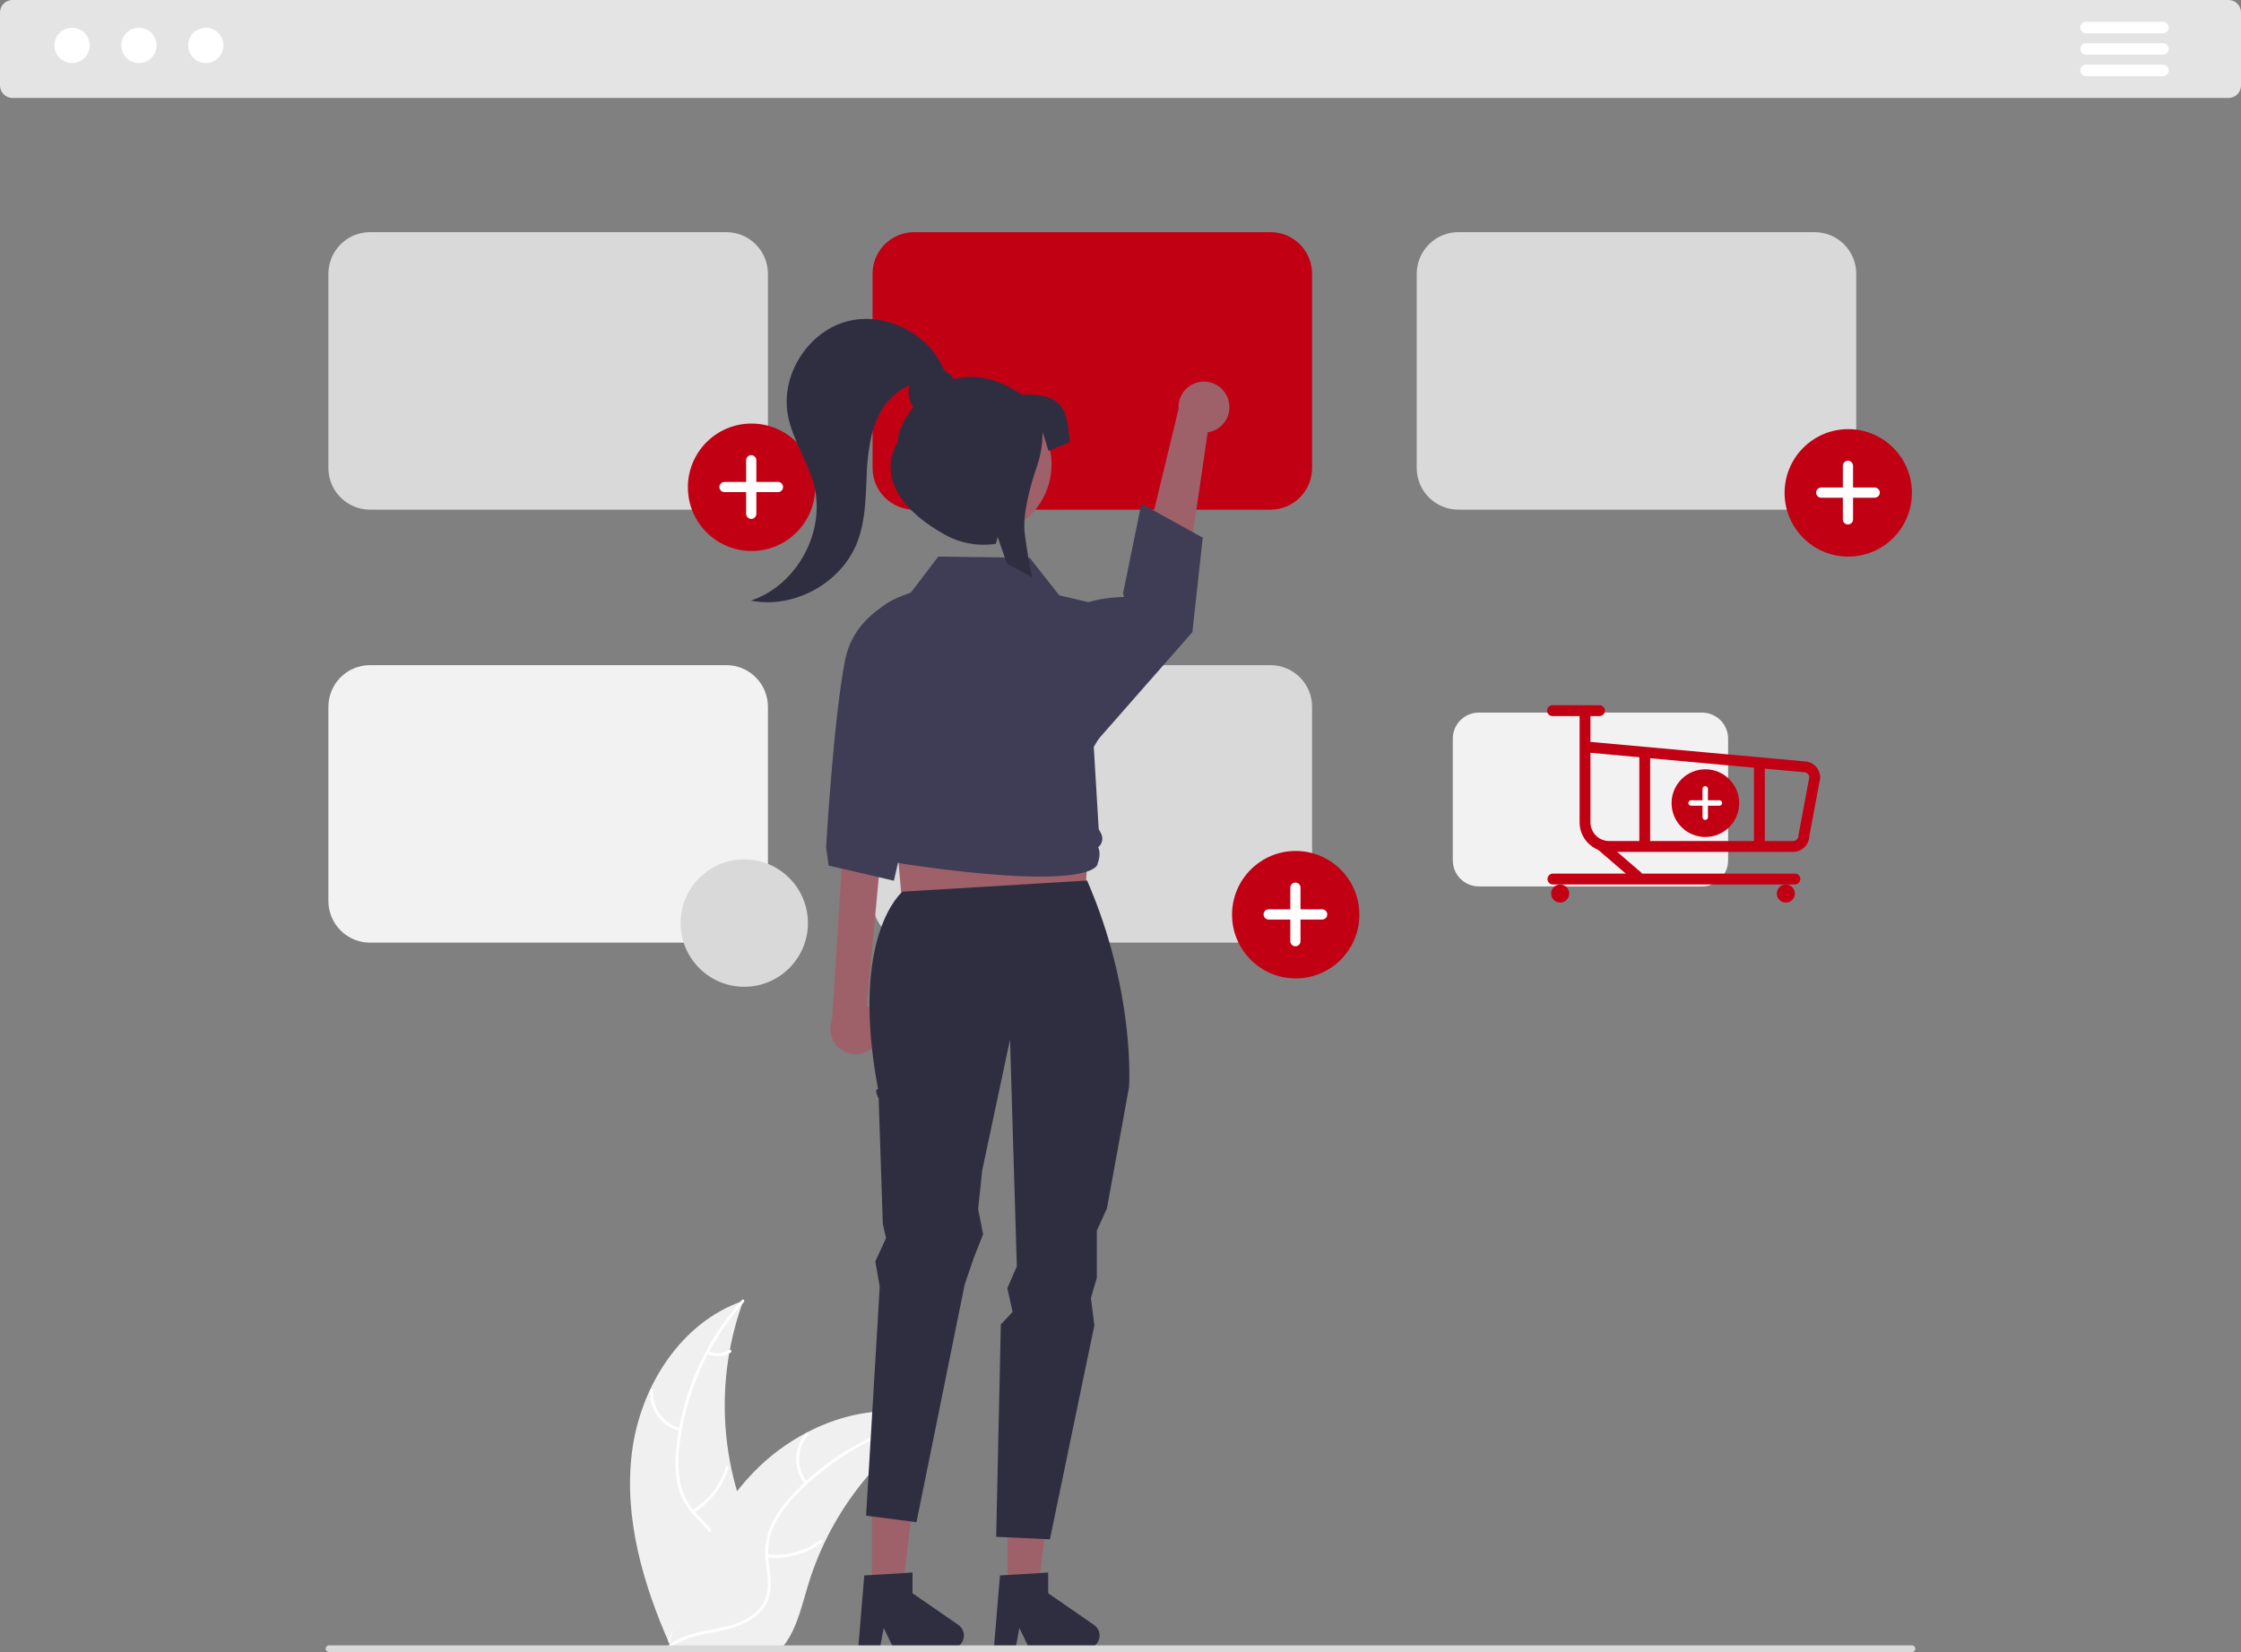 <svg width="586" height="432" viewBox="0 0 586 432" fill="none" xmlns="http://www.w3.org/2000/svg">
<rect x="0" y="0" width="586" height="432" fill="#808080" stroke="none"/>
<g clip-path="url(#clip0_953_104)">
<path d="M582.754 25.613H3.246C2.385 25.613 1.56 25.27 0.952 24.661C0.343 24.051 0.001 23.226 0 22.364V3.249C0.001 2.388 0.343 1.562 0.952 0.953C1.56 0.344 2.385 0.001 3.246 0H582.754C583.615 0.001 584.44 0.344 585.048 0.953C585.657 1.562 585.999 2.388 586 3.249V22.364C585.999 23.226 585.657 24.051 585.048 24.661C584.44 25.27 583.615 25.613 582.754 25.613Z" fill="#E4E4E4"/>
<path d="M18.838 16.488C21.383 16.488 23.447 14.422 23.447 11.874C23.447 9.326 21.383 7.261 18.838 7.261C16.293 7.261 14.229 9.326 14.229 11.874C14.229 14.422 16.293 16.488 18.838 16.488Z" fill="white"/>
<path d="M36.33 16.488C38.876 16.488 40.939 14.422 40.939 11.874C40.939 9.326 38.876 7.261 36.33 7.261C33.785 7.261 31.722 9.326 31.722 11.874C31.722 14.422 33.785 16.488 36.33 16.488Z" fill="white"/>
<path d="M53.824 16.488C56.369 16.488 58.432 14.422 58.432 11.874C58.432 9.326 56.369 7.261 53.824 7.261C51.278 7.261 49.215 9.326 49.215 11.874C49.215 14.422 51.278 16.488 53.824 16.488Z" fill="white"/>
<path d="M565.615 8.699H545.472C545.077 8.698 544.698 8.54 544.419 8.26C544.14 7.98 543.983 7.601 543.983 7.205C543.983 6.81 544.14 6.43 544.419 6.15C544.698 5.87 545.077 5.712 545.472 5.711H565.615C566.011 5.711 566.39 5.868 566.67 6.148C566.95 6.427 567.108 6.806 567.108 7.202C567.109 7.598 566.953 7.978 566.674 8.259C566.395 8.539 566.016 8.698 565.621 8.699H565.615Z" fill="white"/>
<path d="M565.615 14.3H545.472C545.077 14.3 544.698 14.142 544.419 13.862C544.14 13.582 543.983 13.202 543.983 12.807C543.983 12.411 544.14 12.032 544.419 11.752C544.698 11.472 545.077 11.314 545.472 11.313H565.615C566.011 11.313 566.39 11.47 566.67 11.749C566.95 12.029 567.108 12.408 567.108 12.804C567.109 13.2 566.953 13.58 566.674 13.86C566.395 14.141 566.016 14.299 565.621 14.3H565.615Z" fill="white"/>
<path d="M565.615 19.901H545.472C545.076 19.901 544.697 19.744 544.417 19.464C544.137 19.184 543.98 18.804 543.98 18.408C543.98 18.012 544.137 17.632 544.417 17.352C544.697 17.071 545.076 16.914 545.472 16.914H565.615C566.011 16.913 566.391 17.07 566.671 17.35C566.951 17.629 567.109 18.009 567.11 18.405C567.111 18.801 566.954 19.181 566.675 19.462C566.396 19.743 566.016 19.901 565.621 19.901H565.615Z" fill="white"/>
<path d="M165.239 379.834C167.372 362.669 177.998 345.756 194.351 340.17C187.902 357.838 187.903 377.22 194.355 394.887C196.868 401.692 200.371 408.998 198.007 415.856C196.536 420.123 192.939 423.388 188.917 425.429C184.895 427.47 180.432 428.443 176.025 429.397L175.157 430.115C168.16 414.299 163.107 397 165.239 379.834Z" fill="#F0F0F0"/>
<path d="M194.513 340.494C184.99 351.176 179.071 364.59 177.597 378.832C177.226 381.892 177.338 384.992 177.931 388.017C178.603 390.945 180.046 393.64 182.111 395.82C183.995 397.893 186.162 399.794 187.51 402.288C188.181 403.576 188.572 404.99 188.659 406.44C188.746 407.889 188.525 409.34 188.012 410.698C186.822 414.116 184.476 416.901 182.088 419.545C179.436 422.481 176.635 425.488 175.508 429.38C175.371 429.852 174.648 429.612 174.784 429.141C176.746 422.37 183.312 418.523 186.443 412.425C187.904 409.579 188.518 406.275 187.148 403.271C185.95 400.644 183.717 398.681 181.792 396.6C179.747 394.502 178.246 391.934 177.42 389.122C176.676 386.137 176.444 383.046 176.736 379.983C177.281 373.077 178.908 366.3 181.557 359.9C184.54 352.579 188.751 345.822 194.01 339.923C194.335 339.557 194.837 340.132 194.513 340.494Z" fill="white"/>
<path d="M177.802 374.218C175.449 373.646 173.376 372.256 171.952 370.294C170.529 368.333 169.848 365.93 170.031 363.512C170.04 363.414 170.086 363.322 170.16 363.257C170.235 363.192 170.331 363.159 170.43 363.164C170.529 363.168 170.621 363.212 170.689 363.284C170.757 363.356 170.793 363.451 170.792 363.55C170.617 365.801 171.251 368.04 172.581 369.863C173.91 371.687 175.847 372.975 178.041 373.494C178.518 373.608 178.276 374.331 177.802 374.218Z" fill="white"/>
<path d="M181.017 394.896C185.267 392.355 188.405 388.304 189.804 383.551C189.943 383.08 190.666 383.319 190.527 383.79C189.062 388.734 185.788 392.943 181.36 395.577C180.937 395.827 180.597 395.145 181.017 394.896Z" fill="white"/>
<path d="M185.246 353.301C186.111 353.712 187.063 353.902 188.019 353.853C188.975 353.805 189.904 353.519 190.722 353.022C191.141 352.766 191.481 353.449 191.065 353.703C190.158 354.248 189.132 354.562 188.076 354.618C187.02 354.674 185.966 354.47 185.007 354.025C184.913 353.99 184.836 353.921 184.791 353.832C184.746 353.742 184.737 353.639 184.765 353.543C184.797 353.447 184.866 353.368 184.956 353.323C185.046 353.277 185.15 353.269 185.246 353.301Z" fill="white"/>
<path d="M244.198 370.829C243.941 370.997 243.684 371.164 243.426 371.338C239.982 373.605 236.728 376.148 233.695 378.943C233.458 379.155 233.22 379.374 232.988 379.593C225.754 386.404 219.846 394.5 215.564 403.47C213.863 407.041 212.437 410.737 211.296 414.524C209.721 419.755 208.429 425.553 205.312 429.831C204.992 430.281 204.644 430.711 204.271 431.118H176.1C176.036 431.086 175.971 431.06 175.907 431.028L174.782 431.08C174.827 430.88 174.879 430.674 174.924 430.475C174.95 430.359 174.982 430.243 175.007 430.127C175.026 430.05 175.046 429.973 175.059 429.902C175.065 429.876 175.072 429.851 175.078 429.831C175.091 429.761 175.11 429.696 175.123 429.632C175.406 428.48 175.697 427.328 175.997 426.177C175.997 426.17 175.997 426.17 176.003 426.164C178.205 417.366 181.441 408.86 185.644 400.826C185.773 400.588 185.901 400.343 186.043 400.105C187.989 396.548 190.223 393.157 192.721 389.965C194.095 388.221 195.556 386.548 197.098 384.952C201.092 380.837 205.707 377.376 210.775 374.696C220.879 369.356 232.577 367.31 243.375 370.572C243.651 370.656 243.921 370.739 244.198 370.829Z" fill="#F0F0F0"/>
<path d="M244.134 371.187C230.106 373.977 217.312 381.12 207.571 391.602C205.433 393.822 203.659 396.364 202.313 399.137C201.088 401.88 200.62 404.901 200.957 407.887C201.215 410.677 201.802 413.501 201.378 416.305C201.139 417.738 200.601 419.103 199.799 420.313C198.996 421.522 197.947 422.548 196.721 423.323C193.715 425.334 190.167 426.145 186.67 426.816C182.787 427.562 178.742 428.275 175.501 430.703C175.108 430.997 174.675 430.37 175.067 430.076C180.706 425.852 188.262 426.738 194.43 423.756C197.308 422.364 199.785 420.096 200.498 416.871C201.122 414.052 200.519 411.139 200.233 408.317C199.862 405.409 200.208 402.454 201.241 399.711C202.442 396.879 204.115 394.272 206.19 392.002C210.779 386.817 216.154 382.386 222.118 378.873C228.903 374.825 236.329 371.968 244.076 370.427C244.555 370.332 244.611 371.093 244.134 371.187Z" fill="white"/>
<path d="M210.509 388.042C208.974 386.167 208.155 383.807 208.198 381.383C208.241 378.959 209.143 376.629 210.743 374.81C211.068 374.443 211.653 374.931 211.327 375.299C209.834 376.99 208.994 379.16 208.959 381.418C208.923 383.675 209.695 385.87 211.135 387.608C211.447 387.986 210.82 388.417 210.509 388.042Z" fill="white"/>
<path d="M200.64 406.489C205.561 407.023 210.503 405.679 214.479 402.727C214.873 402.435 215.306 403.062 214.913 403.354C210.769 406.418 205.624 407.806 200.504 407.24C200.016 407.185 200.155 406.435 200.64 406.489Z" fill="white"/>
<path d="M229.033 375.827C229.475 376.676 230.122 377.402 230.915 377.94C231.707 378.477 232.62 378.809 233.573 378.905C234.061 378.954 233.922 379.703 233.436 379.656C232.385 379.544 231.377 379.176 230.5 378.584C229.623 377.993 228.904 377.195 228.407 376.261C228.352 376.177 228.332 376.075 228.35 375.977C228.368 375.878 228.422 375.79 228.503 375.731C228.586 375.674 228.688 375.652 228.787 375.67C228.887 375.688 228.975 375.744 229.033 375.827Z" fill="white"/>
<path d="M189.94 133.276H96.737C93.856 133.273 91.095 132.126 89.058 130.087C87.022 128.048 85.876 125.284 85.873 122.4V71.583C85.876 68.7 87.022 65.935 89.059 63.897C91.095 61.858 93.856 60.711 96.737 60.708H189.94C192.82 60.711 195.581 61.858 197.618 63.897C199.655 65.935 200.8 68.7 200.803 71.583V122.4C200.8 125.284 199.655 128.048 197.618 130.087C195.581 132.126 192.82 133.273 189.94 133.276Z" fill="#D9D9D9"/>
<path d="M332.235 133.276H239.031C236.151 133.273 233.39 132.126 231.353 130.087C229.316 128.048 228.171 125.284 228.168 122.4V71.583C228.171 68.7 229.317 65.935 231.353 63.897C233.39 61.858 236.151 60.711 239.031 60.708H332.235C335.115 60.711 337.876 61.858 339.913 63.897C341.949 65.935 343.095 68.7 343.098 71.583V122.4C343.095 125.284 341.949 128.048 339.913 130.087C337.876 132.126 335.115 133.273 332.235 133.276Z" fill="#C20014"/>
<path d="M474.529 133.276H381.326C378.446 133.273 375.684 132.126 373.648 130.087C371.611 128.048 370.466 125.284 370.462 122.4V71.583C370.466 68.7 371.611 65.935 373.648 63.897C375.684 61.858 378.446 60.711 381.326 60.708H474.529C477.409 60.711 480.171 61.858 482.207 63.897C484.244 65.935 485.389 68.7 485.393 71.583V122.4C485.389 125.284 484.244 128.048 482.207 130.087C480.171 132.126 477.409 133.273 474.529 133.276Z" fill="#D9D9D9"/>
<path d="M189.94 246.503H96.737C93.856 246.5 91.095 245.353 89.058 243.314C87.022 241.276 85.876 238.511 85.873 235.628V184.81C85.876 181.927 87.022 179.163 89.059 177.124C91.095 175.085 93.856 173.939 96.737 173.936H189.94C192.82 173.939 195.581 175.085 197.618 177.124C199.655 179.163 200.8 181.927 200.803 184.81V235.628C200.8 238.511 199.655 241.276 197.618 243.314C195.581 245.353 192.82 246.5 189.94 246.503Z" fill="#F2F2F2"/>
<path d="M332.235 246.503H239.031C236.151 246.5 233.39 245.353 231.353 243.314C229.316 241.276 228.171 238.511 228.168 235.628V184.81C228.171 181.927 229.317 179.163 231.353 177.124C233.39 175.085 236.151 173.939 239.031 173.936H332.235C335.115 173.939 337.876 175.085 339.913 177.124C341.949 179.163 343.095 181.927 343.098 184.81V235.628C343.095 238.511 341.949 241.276 339.913 243.314C337.876 245.353 335.115 246.5 332.235 246.503Z" fill="#D9D9D9"/>
<path d="M338.816 255.855C348.009 255.855 355.462 248.394 355.462 239.19C355.462 229.987 348.009 222.526 338.816 222.526C329.622 222.526 322.169 229.987 322.169 239.19C322.169 248.394 329.622 255.855 338.816 255.855Z" fill="#C20014"/>
<path d="M345.728 237.791H340.068V232.125C340.068 231.95 340.034 231.776 339.967 231.615C339.9 231.453 339.802 231.306 339.678 231.182C339.555 231.058 339.408 230.96 339.246 230.893C339.085 230.826 338.911 230.792 338.737 230.792C338.562 230.792 338.388 230.826 338.227 230.893C338.065 230.96 337.918 231.058 337.795 231.182C337.671 231.306 337.573 231.453 337.506 231.615C337.439 231.776 337.405 231.95 337.405 232.125V237.791H331.745C331.57 237.791 331.397 237.825 331.235 237.892C331.074 237.959 330.927 238.057 330.803 238.181C330.68 238.305 330.582 238.452 330.515 238.614C330.448 238.775 330.413 238.949 330.413 239.124C330.413 239.299 330.448 239.472 330.515 239.634C330.582 239.796 330.68 239.943 330.803 240.067C330.927 240.19 331.074 240.289 331.235 240.356C331.397 240.423 331.57 240.457 331.745 240.457H337.405V246.123C337.405 246.298 337.439 246.471 337.506 246.633C337.573 246.795 337.671 246.942 337.795 247.066C337.919 247.19 338.065 247.288 338.227 247.355C338.388 247.422 338.562 247.456 338.737 247.456C339.09 247.456 339.429 247.316 339.678 247.066C339.928 246.816 340.068 246.477 340.068 246.123V240.457H345.728C345.903 240.457 346.076 240.423 346.238 240.356C346.399 240.289 346.546 240.19 346.67 240.067C346.793 239.943 346.892 239.796 346.958 239.634C347.025 239.472 347.06 239.299 347.06 239.124C347.06 238.949 347.025 238.775 346.958 238.614C346.892 238.452 346.793 238.305 346.67 238.181C346.546 238.057 346.399 237.959 346.238 237.892C346.076 237.825 345.903 237.791 345.728 237.791Z" fill="white"/>
<path d="M483.299 145.549C492.493 145.549 499.946 138.088 499.946 128.885C499.946 119.681 492.493 112.22 483.299 112.22C474.106 112.22 466.653 119.681 466.653 128.885C466.653 138.088 474.106 145.549 483.299 145.549Z" fill="#C20014"/>
<path d="M490.212 127.485H484.552V121.819C484.552 121.644 484.518 121.471 484.451 121.309C484.384 121.147 484.286 121 484.162 120.876C484.038 120.753 483.892 120.654 483.73 120.587C483.568 120.52 483.395 120.486 483.22 120.486C483.045 120.486 482.872 120.52 482.711 120.587C482.549 120.654 482.402 120.753 482.279 120.876C482.155 121 482.057 121.147 481.99 121.309C481.923 121.471 481.889 121.644 481.889 121.819V127.485H476.229C476.054 127.485 475.881 127.519 475.719 127.586C475.557 127.653 475.411 127.752 475.287 127.875C475.163 127.999 475.065 128.146 474.998 128.308C474.931 128.47 474.897 128.643 474.897 128.818C474.897 128.993 474.931 129.167 474.998 129.328C475.065 129.49 475.163 129.637 475.287 129.761C475.411 129.885 475.557 129.983 475.719 130.05C475.881 130.117 476.054 130.151 476.229 130.151H481.889V135.817C481.889 135.992 481.923 136.166 481.99 136.328C482.057 136.489 482.155 136.636 482.279 136.76C482.402 136.884 482.549 136.982 482.711 137.049C482.872 137.116 483.045 137.151 483.22 137.151C483.574 137.151 483.912 137.01 484.162 136.76C484.412 136.51 484.552 136.171 484.552 135.817V130.151H490.212C490.387 130.151 490.56 130.117 490.721 130.05C490.883 129.983 491.03 129.885 491.154 129.761C491.277 129.637 491.375 129.49 491.442 129.328C491.509 129.167 491.544 128.993 491.544 128.818C491.544 128.643 491.509 128.47 491.442 128.308C491.375 128.146 491.277 127.999 491.154 127.875C491.03 127.752 490.883 127.653 490.721 127.586C490.56 127.519 490.387 127.485 490.212 127.485Z" fill="white"/>
<path d="M196.521 144.088C205.715 144.088 213.167 136.627 213.167 127.424C213.167 118.22 205.715 110.759 196.521 110.759C187.327 110.759 179.875 118.22 179.875 127.424C179.875 136.627 187.327 144.088 196.521 144.088Z" fill="#C20014"/>
<path d="M203.433 126.024H197.774V120.358C197.774 120.183 197.739 120.01 197.672 119.848C197.605 119.686 197.507 119.539 197.384 119.415C197.26 119.292 197.113 119.193 196.952 119.126C196.79 119.059 196.617 119.025 196.442 119.025C196.267 119.025 196.094 119.059 195.932 119.126C195.771 119.193 195.624 119.292 195.5 119.415C195.377 119.539 195.278 119.686 195.212 119.848C195.145 120.01 195.11 120.183 195.11 120.358V126.024H189.45C189.275 126.024 189.102 126.059 188.941 126.126C188.779 126.193 188.632 126.291 188.509 126.415C188.385 126.538 188.287 126.685 188.22 126.847C188.153 127.009 188.119 127.182 188.119 127.357C188.119 127.711 188.259 128.05 188.509 128.3C188.758 128.55 189.097 128.691 189.45 128.691H195.11V134.356C195.11 134.531 195.145 134.705 195.211 134.867C195.278 135.028 195.377 135.175 195.5 135.299C195.624 135.423 195.771 135.521 195.932 135.588C196.094 135.655 196.267 135.69 196.442 135.69C196.617 135.69 196.79 135.655 196.952 135.588C197.113 135.521 197.26 135.423 197.384 135.299C197.507 135.175 197.605 135.028 197.672 134.867C197.739 134.705 197.774 134.531 197.774 134.356V128.69H203.433C203.608 128.69 203.782 128.656 203.943 128.589C204.105 128.522 204.252 128.424 204.375 128.3C204.499 128.176 204.597 128.029 204.664 127.867C204.731 127.706 204.765 127.532 204.765 127.357C204.765 127.004 204.625 126.664 204.375 126.414C204.125 126.164 203.787 126.024 203.433 126.024Z" fill="white"/>
<path d="M321.149 104.403C321.453 105.323 321.552 106.298 321.438 107.26C321.325 108.222 321.002 109.147 320.493 109.971C319.983 110.794 319.3 111.496 318.49 112.026C317.681 112.557 316.765 112.903 315.807 113.041L308.11 165.638L295.484 159.464L308.183 106.963C308.059 105.337 308.534 103.722 309.52 102.423C310.505 101.125 311.932 100.233 313.531 99.918C315.129 99.602 316.787 99.885 318.191 100.711C319.595 101.538 320.648 102.852 321.149 104.403Z" fill="#9E616A"/>
<path d="M229.215 272.856C229.777 272.068 230.16 271.166 230.336 270.213C230.512 269.261 230.477 268.281 230.234 267.344C229.991 266.406 229.546 265.534 228.93 264.787C228.313 264.04 227.541 263.438 226.667 263.023L231.86 207.076L220.983 212.657L217.587 266.569C216.987 268.085 216.964 269.769 217.521 271.301C218.079 272.833 219.178 274.108 220.611 274.883C222.045 275.658 223.712 275.88 225.298 275.506C226.883 275.133 228.277 274.19 229.215 272.856Z" fill="#9E616A"/>
<path d="M236.645 244.56L283.319 242.763L286.011 194.242H232.158L236.645 244.56Z" fill="#9E616A"/>
<path d="M227.983 415.914L235.959 415.913L239.752 385.118H227.981L227.983 415.914Z" fill="#9E616A"/>
<path d="M226.005 411.975L238.612 411.222V416.63L250.599 424.917C251.191 425.326 251.637 425.914 251.872 426.595C252.106 427.276 252.117 428.014 251.903 428.702C251.689 429.389 251.261 429.991 250.681 430.417C250.102 430.844 249.401 431.074 248.682 431.074H233.672L231.084 425.725L230.074 431.074H224.415L226.005 411.975Z" fill="#2F2E41"/>
<path d="M263.457 415.914L271.433 415.913L275.227 385.118H263.456L263.457 415.914Z" fill="#9E616A"/>
<path d="M235.998 233.17C235.998 233.17 222.033 244.456 229.603 284.764C228.45 284.901 229.756 287.176 229.756 287.176L230.848 320.019L231.692 323.783L228.886 329.857L230.043 336.457L226.476 396.352L239.653 398.057L252.262 335.86L254.664 328.867L257.072 322.738L255.773 316.201L256.839 306.056L264.108 271.848L265.888 331.177L263.404 336.842L264.786 343.059L261.708 346.36L260.491 401.871L274.541 402.529L286.166 346.57L285.265 339.429L286.811 334.149V321.816L289.46 315.995L295.235 284.257C295.235 284.257 296.978 259.45 284.266 230.259L235.998 233.17Z" fill="#2F2E41"/>
<path d="M241.689 153.917C241.689 153.917 224.051 157.409 221.012 172.468C217.972 187.527 216.017 221.603 216.017 221.603L216.683 226.349L233.745 230.31L244.635 182.562L241.689 153.917Z" fill="#3F3D56"/>
<path d="M281.943 159C281.943 159 283.731 156.492 293.743 156.105C294.155 156.089 293.645 155.271 293.645 155.271L298.46 131.71L314.507 140.604L311.798 165.304L285.429 195.328L281.943 159Z" fill="#3F3D56"/>
<path d="M271.94 229.238C264.386 229.239 253.014 228.404 235.896 225.86C234.793 225.694 233.772 225.179 232.983 224.39C232.193 223.602 231.676 222.581 231.507 221.478C230.948 220.887 230.584 220.138 230.465 219.333C230.346 218.528 230.478 217.706 230.842 216.978L230.858 216.947L230.47 216.489C229.87 215.784 229.518 214.901 229.467 213.976C229.416 213.051 229.669 212.135 230.188 211.367L224.886 173.4C224.348 169.629 225.172 165.791 227.209 162.574C229.246 159.357 232.363 156.974 235.998 155.852L237.955 155.242L245.357 145.551L245.503 145.552L269.263 145.869L276.973 155.671L289.437 158.613L289.47 158.803L292.364 175.542C293.869 184.248 290.417 187.673 286.011 195.329L287.304 216.83L287.891 217.897C288.217 218.488 288.326 219.174 288.199 219.837C288.073 220.5 287.719 221.097 287.199 221.526C287.592 222.651 287.619 223.872 287.276 225.013L286.971 226.021C286.972 226.05 286.89 226.46 286.232 226.96C285.046 227.863 281.639 229.238 271.94 229.238Z" fill="#3F3D56"/>
<path d="M261.479 411.975L274.087 411.222V416.63L286.073 424.917C286.666 425.326 287.111 425.914 287.346 426.595C287.581 427.276 287.592 428.014 287.378 428.702C287.164 429.389 286.735 429.991 286.156 430.417C285.576 430.844 284.876 431.074 284.156 431.074H269.146L266.559 425.725L265.549 431.074H259.889L261.479 411.975Z" fill="#2F2E41"/>
<path d="M274.721 124.432C276.369 114.266 269.473 104.688 259.318 103.038C249.163 101.389 239.595 108.292 237.948 118.458C236.3 128.623 243.196 138.202 253.351 139.851C263.505 141.501 273.073 134.597 274.721 124.432Z" fill="#9E616A"/>
<path d="M267.226 103.224C260.399 98.524 254.387 97.808 249.449 99.141C248.808 98.15 247.911 97.352 246.852 96.832C243 87.117 231.278 81.282 221.219 84.118C211.094 86.973 204.109 98.2 206.014 108.556C207.194 114.974 211.23 120.533 212.853 126.854C215.995 139.091 208.33 153.108 196.34 157.053C207.693 159.335 220.189 152.393 224.262 141.542C226.24 136.271 226.359 130.517 226.611 124.892C226.677 121.01 227.152 117.145 228.028 113.363C228.463 111.666 229.078 110.02 229.861 108.454C231.568 105.01 234.403 102.257 237.892 100.653C237.58 101.621 237.502 102.649 237.664 103.653C237.827 104.656 238.226 105.607 238.828 106.426C236.165 109.765 234.716 113.376 234.716 115.538C229.185 125.657 237.094 134.349 247.203 139.886C251.235 142.106 255.89 142.918 260.435 142.195L260.858 140.388L261.431 142.016L263.344 147.474C265.55 148.542 267.738 149.714 269.906 150.988C269.082 147.115 268.416 143.25 267.957 139.47C267.322 134.326 269.535 126.668 271.132 122.01C272.122 119.14 272.63 116.125 272.635 113.089V112.956L274.19 117.955L279.849 115.538C278.797 109.492 279.849 102.629 267.226 103.224Z" fill="#2F2E41"/>
<path d="M499.982 432H86.018C85.789 431.999 85.569 431.907 85.407 431.744C85.245 431.581 85.154 431.36 85.154 431.13C85.154 430.9 85.245 430.68 85.407 430.517C85.569 430.354 85.789 430.261 86.018 430.26H499.982C500.211 430.261 500.431 430.354 500.593 430.517C500.755 430.68 500.846 430.9 500.846 431.13C500.846 431.36 500.755 431.581 500.593 431.744C500.431 431.907 500.211 431.999 499.982 432Z" fill="#D9D9D9"/>
<path d="M194.618 258.045C203.812 258.045 211.264 250.584 211.264 241.38C211.264 232.177 203.812 224.716 194.618 224.716C185.424 224.716 177.972 232.177 177.972 241.38C177.972 250.584 185.424 258.045 194.618 258.045Z" fill="#D9D9D9"/>
<path d="M445.082 231.803H386.695C384.891 231.801 383.161 231.082 381.885 229.805C380.61 228.528 379.892 226.796 379.89 224.99V193.156C379.892 191.35 380.61 189.618 381.886 188.341C383.161 187.064 384.891 186.345 386.695 186.343H445.082C446.886 186.345 448.616 187.064 449.892 188.341C451.168 189.618 451.885 191.349 451.887 193.156V224.99C451.885 226.796 451.168 228.528 449.892 229.805C448.616 231.082 446.886 231.801 445.082 231.803Z" fill="#F2F2F2"/>
<path d="M445.942 218.872C450.825 218.872 454.782 214.91 454.782 210.022C454.782 205.134 450.825 201.172 445.942 201.172C441.06 201.172 437.102 205.134 437.102 210.022C437.102 214.91 441.06 218.872 445.942 218.872Z" fill="#C20014"/>
<path d="M449.613 209.279H446.607V206.27C446.607 206.177 446.589 206.085 446.554 205.999C446.518 205.913 446.466 205.835 446.4 205.769C446.335 205.704 446.257 205.651 446.171 205.616C446.085 205.58 445.993 205.562 445.9 205.562C445.713 205.562 445.533 205.637 445.4 205.769C445.267 205.902 445.193 206.082 445.193 206.27V209.279H442.187C442 209.279 441.82 209.354 441.687 209.486C441.554 209.619 441.48 209.799 441.48 209.987C441.48 210.08 441.498 210.172 441.534 210.258C441.569 210.344 441.621 210.422 441.687 210.488C441.753 210.553 441.831 210.606 441.917 210.641C442.002 210.677 442.094 210.695 442.187 210.695H445.193V213.704C445.193 213.797 445.211 213.889 445.247 213.975C445.282 214.061 445.334 214.139 445.4 214.204C445.466 214.27 445.544 214.322 445.63 214.358C445.715 214.394 445.807 214.412 445.9 214.412C446.088 214.412 446.268 214.337 446.4 214.204C446.533 214.072 446.607 213.892 446.607 213.704V210.695H449.613C449.801 210.695 449.981 210.62 450.113 210.488C450.246 210.355 450.32 210.175 450.32 209.987C450.32 209.894 450.302 209.802 450.267 209.716C450.231 209.63 450.179 209.552 450.113 209.486C450.048 209.421 449.97 209.368 449.884 209.333C449.798 209.297 449.706 209.279 449.613 209.279Z" fill="white"/>
<path d="M468.869 222.768H420.753C418.711 222.766 416.753 221.953 415.309 220.507C413.865 219.062 413.053 217.102 413.05 215.058V186.305C413.051 185.929 413.201 185.568 413.467 185.303C413.733 185.037 414.094 184.888 414.469 184.888C414.845 184.888 415.206 185.037 415.472 185.303C415.738 185.568 415.888 185.929 415.889 186.305V194.005L471.778 199.091C472.894 199.111 473.958 199.569 474.741 200.366C475.524 201.163 475.963 202.235 475.965 203.353C475.965 203.441 475.957 203.528 475.94 203.615L473.124 218.652C473.085 219.756 472.62 220.802 471.826 221.57C471.033 222.337 469.973 222.767 468.869 222.768ZM415.889 196.858V215.058C415.89 216.349 416.403 217.586 417.315 218.499C418.227 219.412 419.464 219.926 420.753 219.927H468.869C469.245 219.927 469.606 219.777 469.872 219.511C470.138 219.244 470.288 218.883 470.288 218.506C470.288 218.419 470.296 218.331 470.313 218.245L473.122 203.243C473.094 202.887 472.933 202.554 472.671 202.311C472.409 202.068 472.065 201.933 471.707 201.932C471.665 201.932 471.622 201.93 471.579 201.926L415.889 196.858Z" fill="#C20014"/>
<path d="M407.968 236.028C409.274 236.028 410.333 234.968 410.333 233.66C410.333 232.353 409.274 231.292 407.968 231.292C406.661 231.292 405.603 232.353 405.603 233.66C405.603 234.968 406.661 236.028 407.968 236.028Z" fill="#C20014"/>
<path d="M466.977 236.028C468.283 236.028 469.342 234.968 469.342 233.66C469.342 232.353 468.283 231.292 466.977 231.292C465.671 231.292 464.612 232.353 464.612 233.66C464.612 234.968 465.671 236.028 466.977 236.028Z" fill="#C20014"/>
<path d="M469.342 231.292H406.075C405.699 231.292 405.338 231.143 405.072 230.876C404.806 230.61 404.656 230.249 404.656 229.872C404.656 229.495 404.806 229.134 405.072 228.867C405.338 228.601 405.699 228.451 406.075 228.451H469.342C469.719 228.451 470.08 228.601 470.346 228.867C470.612 229.134 470.761 229.495 470.761 229.872C470.761 230.249 470.612 230.61 470.346 230.876C470.08 231.143 469.719 231.292 469.342 231.292Z" fill="#C20014"/>
<path d="M418.254 187.252H405.955C405.579 187.252 405.219 187.102 404.953 186.835C404.688 186.569 404.539 186.208 404.539 185.832C404.539 185.456 404.688 185.095 404.953 184.828C405.219 184.562 405.579 184.412 405.955 184.411H418.254C418.63 184.412 418.99 184.562 419.255 184.828C419.521 185.095 419.67 185.456 419.67 185.832C419.67 186.208 419.521 186.569 419.255 186.835C418.99 187.102 418.63 187.252 418.254 187.252Z" fill="#C20014"/>
<path d="M428.121 230.569C427.781 230.57 427.453 230.448 427.196 230.226L417.869 222.202C417.727 222.08 417.61 221.932 417.526 221.765C417.441 221.599 417.391 221.417 417.376 221.231C417.362 221.045 417.384 220.858 417.443 220.68C417.501 220.502 417.593 220.338 417.715 220.196C417.836 220.055 417.985 219.938 418.151 219.854C418.318 219.77 418.499 219.72 418.686 219.706C418.872 219.692 419.059 219.715 419.236 219.773C419.413 219.832 419.577 219.925 419.718 220.047L429.046 228.071C429.266 228.26 429.423 228.512 429.495 228.793C429.568 229.074 429.553 229.371 429.452 229.643C429.351 229.915 429.169 230.149 428.931 230.315C428.693 230.481 428.41 230.569 428.121 230.569Z" fill="#C20014"/>
<path d="M430.086 221.896C429.9 221.896 429.715 221.859 429.543 221.788C429.371 221.717 429.214 221.612 429.083 221.48C428.951 221.348 428.846 221.192 428.775 221.019C428.704 220.847 428.667 220.662 428.667 220.476V197.671C428.667 197.294 428.816 196.933 429.083 196.666C429.349 196.4 429.71 196.25 430.086 196.25C430.462 196.25 430.823 196.4 431.089 196.666C431.356 196.933 431.505 197.294 431.505 197.671V220.476C431.505 220.662 431.468 220.847 431.397 221.019C431.326 221.191 431.221 221.348 431.09 221.48C430.958 221.612 430.801 221.717 430.629 221.788C430.457 221.859 430.272 221.896 430.086 221.896Z" fill="#C20014"/>
<path d="M460.064 221.896C459.877 221.896 459.693 221.859 459.521 221.788C459.348 221.717 459.192 221.612 459.06 221.48C458.928 221.348 458.824 221.192 458.753 221.019C458.681 220.847 458.645 220.662 458.645 220.476V199.565C458.645 199.189 458.795 198.828 459.061 198.562C459.327 198.297 459.688 198.147 460.064 198.147C460.439 198.147 460.8 198.297 461.066 198.562C461.332 198.828 461.482 199.189 461.483 199.565V220.476C461.483 220.662 461.446 220.847 461.375 221.019C461.303 221.192 461.199 221.348 461.067 221.48C460.935 221.612 460.779 221.717 460.607 221.788C460.435 221.859 460.25 221.896 460.064 221.896Z" fill="#C20014"/>
</g>
<defs>
<clipPath id="clip0_953_104">
<rect width="586" height="432" fill="white"/>
</clipPath>
</defs>
</svg>
